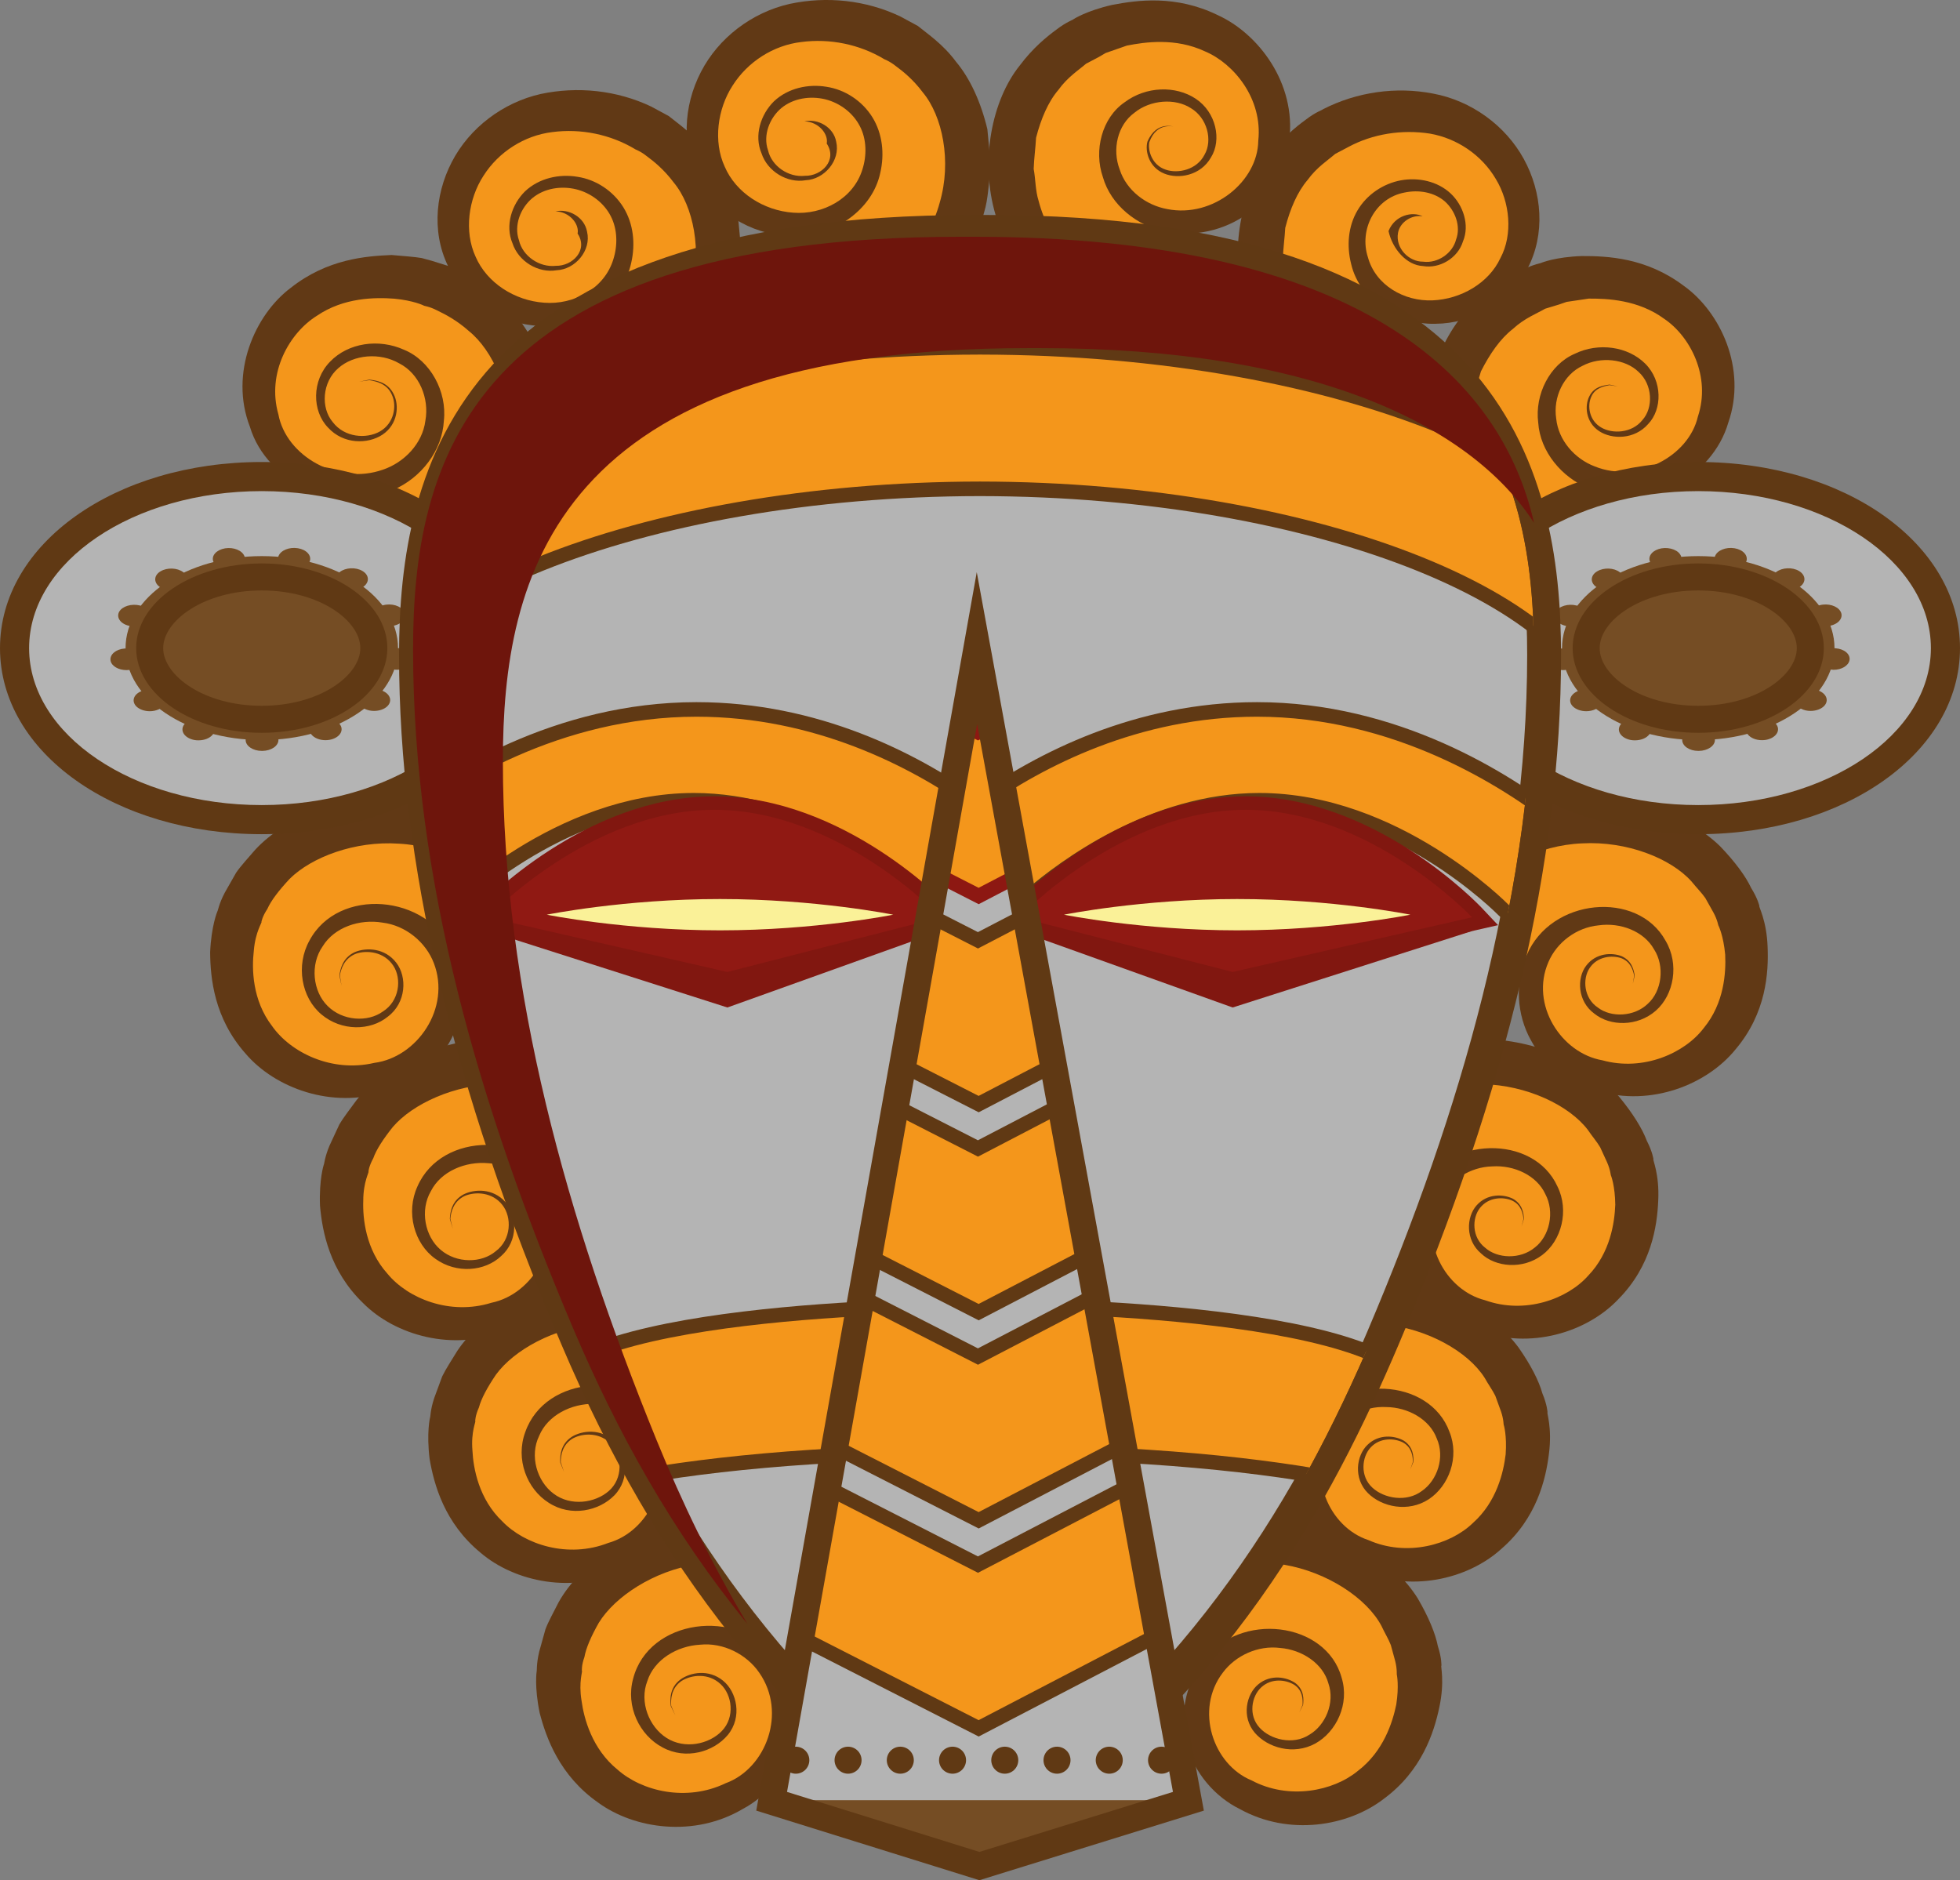<?xml version="1.0" encoding="utf-8"?>
<!-- Generator: Adobe Illustrator 16.0.0, SVG Export Plug-In . SVG Version: 6.00 Build 0)  -->
<!DOCTYPE svg PUBLIC "-//W3C//DTD SVG 1.1//EN" "http://www.w3.org/Graphics/SVG/1.1/DTD/svg11.dtd">
<svg version="1.1" id="Слой_1" xmlns="http://www.w3.org/2000/svg" xmlns:xlink="http://www.w3.org/1999/xlink" x="0px" y="0px"
	 width="39.322px" height="37.722px" viewBox="0 0 39.322 37.722" enable-background="new 0 0 39.322 37.722" xml:space="preserve">
<rect x="0" y="0" width="39.322" height="37.722" fill="#808080" stroke="none"/>
<g>
	<g>
		<g>
			<path fill="#F4961B" d="M16.474,6.696c1.959-0.348,3.252-2.152,2.888-4.027c-0.292-1.502-1.799-2.492-3.369-2.212
				c-1.254,0.223-2.081,1.378-1.848,2.579c0.188,0.96,1.151,1.594,2.154,1.415c0.805-0.144,1.334-0.883,1.185-1.65
				c-0.119-0.614-0.736-1.021-1.381-0.905c-0.513,0.09-0.853,0.563-0.757,1.055c0.077,0.395,0.472,0.654,0.884,0.58
				c0.329-0.059,0.547-0.36,0.485-0.676c-0.049-0.252-0.302-0.418-0.567-0.371"/>
			<g>
				<g>
					<path fill="#613915" d="M16.553,7.145l-0.159-0.896c0,0,0.105-0.03,0.289-0.083c0.092-0.025,0.204-0.056,0.332-0.091
						c0.118-0.06,0.251-0.127,0.396-0.201c0.567-0.307,1.214-0.968,1.441-1.806c0.245-0.833,0.056-1.741-0.338-2.214
						c-0.188-0.252-0.39-0.417-0.539-0.526c-0.143-0.115-0.251-0.142-0.247-0.148c-0.484-0.288-1.073-0.413-1.653-0.337
						C15.516,0.909,15,1.239,14.697,1.718c-0.302,0.466-0.392,1.12-0.157,1.627c0.225,0.523,0.781,0.88,1.374,0.922
						c0.592,0.047,1.207-0.28,1.388-0.868c0.089-0.278,0.086-0.604-0.05-0.865c-0.135-0.265-0.396-0.467-0.696-0.542
						c-0.301-0.072-0.639-0.023-0.88,0.176c-0.234,0.196-0.375,0.544-0.267,0.849c0.072,0.313,0.407,0.548,0.741,0.51
						c0.333,0.007,0.656-0.314,0.436-0.647c0.037-0.189-0.158-0.436-0.447-0.446c0.269-0.059,0.584,0.114,0.637,0.409
						c0.089,0.377-0.239,0.756-0.613,0.773c-0.367,0.064-0.767-0.176-0.886-0.542c-0.151-0.354-0.018-0.776,0.25-1.041
						c0.282-0.266,0.688-0.353,1.053-0.292c0.372,0.056,0.717,0.282,0.922,0.611c0.206,0.334,0.244,0.738,0.16,1.109
						c-0.162,0.772-0.958,1.28-1.704,1.276c-0.747,0.01-1.526-0.377-1.902-1.072c-0.4-0.692-0.347-1.538,0.006-2.221
						c0.353-0.686,1.025-1.196,1.782-1.366C16.582-0.08,17.37,0,18.062,0.33c0,0,0.128,0.069,0.351,0.19
						c0.197,0.161,0.505,0.364,0.769,0.721c0.283,0.337,0.5,0.817,0.627,1.352c0.023,0.266,0.058,0.543,0.063,0.823
						c-0.041,0.278-0.045,0.57-0.128,0.843c-0.289,1.123-1.134,1.995-1.872,2.399c-0.19,0.095-0.364,0.182-0.518,0.26
						c-0.165,0.048-0.309,0.09-0.427,0.125C16.689,7.107,16.553,7.145,16.553,7.145z"/>
				</g>
			</g>
		</g>
		<g>
			<path fill="#F4961B" d="M11.476,8.503c1.959-0.349,3.251-2.152,2.887-4.028c-0.292-1.5-1.799-2.489-3.367-2.209
				C9.741,2.489,8.913,3.642,9.146,4.842c0.188,0.96,1.152,1.595,2.155,1.415c0.804-0.143,1.333-0.882,1.184-1.65
				c-0.119-0.615-0.737-1.02-1.379-0.905c-0.514,0.091-0.853,0.565-0.758,1.056c0.077,0.394,0.472,0.654,0.884,0.58
				c0.328-0.059,0.545-0.361,0.483-0.676c-0.049-0.252-0.302-0.418-0.564-0.371"/>
			<g>
				<g>
					<path fill="#613915" d="M11.555,8.951l-0.159-0.896c0,0,0.104-0.03,0.288-0.083c0.092-0.025,0.204-0.056,0.332-0.091
						c0.118-0.06,0.251-0.127,0.396-0.201c0.567-0.307,1.213-0.967,1.441-1.805c0.244-0.833,0.057-1.741-0.337-2.214
						c-0.188-0.251-0.389-0.417-0.538-0.526c-0.143-0.115-0.251-0.141-0.246-0.148c-0.484-0.288-1.073-0.413-1.652-0.337
						c-0.56,0.068-1.077,0.398-1.38,0.876C9.397,3.99,9.307,4.644,9.542,5.151c0.226,0.523,0.781,0.88,1.374,0.922
						c0.593,0.047,1.207-0.279,1.388-0.867c0.089-0.279,0.086-0.604-0.049-0.866c-0.134-0.265-0.396-0.468-0.695-0.542
						c-0.301-0.073-0.638-0.023-0.879,0.176c-0.234,0.195-0.377,0.543-0.269,0.848c0.072,0.313,0.407,0.548,0.74,0.511
						c0.333,0.007,0.655-0.315,0.436-0.647c0.037-0.188-0.156-0.437-0.444-0.446c0.269-0.059,0.582,0.116,0.634,0.409
						c0.089,0.376-0.237,0.757-0.612,0.773c-0.367,0.063-0.766-0.177-0.885-0.543c-0.15-0.354-0.016-0.776,0.252-1.04
						c0.281-0.266,0.688-0.354,1.052-0.292c0.372,0.056,0.717,0.283,0.921,0.612c0.206,0.334,0.243,0.738,0.159,1.108
						c-0.162,0.772-0.958,1.28-1.704,1.275c-0.747,0.01-1.525-0.376-1.901-1.071C8.657,4.779,8.71,3.934,9.064,3.25
						c0.354-0.686,1.027-1.193,1.782-1.364c0.739-0.158,1.527-0.077,2.219,0.252c0,0,0.127,0.069,0.351,0.19
						c0.198,0.161,0.504,0.364,0.769,0.721c0.283,0.337,0.5,0.816,0.626,1.352c0.023,0.266,0.059,0.543,0.063,0.823
						c-0.041,0.277-0.045,0.569-0.128,0.842c-0.289,1.123-1.134,1.994-1.872,2.398c-0.19,0.095-0.364,0.182-0.518,0.259
						c-0.165,0.048-0.309,0.09-0.427,0.125C11.691,8.914,11.555,8.951,11.555,8.951z"/>
				</g>
			</g>
		</g>
		<g>
			<path fill="#F4961B" d="M8.402,11.774c1.851-0.708,2.751-2.719,2.01-4.49C9.819,5.868,8.14,5.179,6.658,5.745
				c-1.184,0.453-1.761,1.74-1.286,2.874c0.379,0.907,1.455,1.349,2.402,0.985c0.758-0.291,1.127-1.114,0.823-1.84
				c-0.242-0.58-0.93-0.861-1.537-0.63C6.576,7.32,6.341,7.848,6.534,8.312C6.689,8.683,7.13,8.864,7.518,8.716
				c0.311-0.119,0.462-0.457,0.337-0.754C7.756,7.725,7.474,7.608,7.226,7.704"/>
			<g>
				<g>
					<path fill="#613915" d="M8.565,12.199L8.24,11.35c0,0,0.097-0.049,0.267-0.136c0.085-0.042,0.189-0.094,0.308-0.152
						c0.104-0.081,0.221-0.173,0.349-0.272c0.495-0.41,0.993-1.185,1.04-2.05c0.067-0.867-0.317-1.71-0.797-2.098
						C9.171,6.431,8.939,6.309,8.772,6.229C8.609,6.144,8.498,6.138,8.501,6.13c0,0-0.203-0.102-0.596-0.138
						c-0.369-0.027-1.006-0.028-1.55,0.345c-0.546,0.341-1.008,1.14-0.77,1.976c0.154,0.833,1.187,1.43,2.097,1.11
						C8.109,9.279,8.476,8.9,8.534,8.441c0.082-0.45-0.122-0.947-0.525-1.151C7.624,7.067,7.096,7.111,6.785,7.388
						C6.464,7.667,6.43,8.18,6.677,8.47c0.235,0.308,0.671,0.34,0.943,0.187c0.289-0.164,0.342-0.513,0.245-0.73
						c-0.101-0.241-0.333-0.277-0.454-0.3c-0.133,0.02-0.204,0.03-0.204,0.03s0.07-0.014,0.203-0.041
						c0.122,0.016,0.364,0.039,0.487,0.289c0.116,0.221,0.089,0.608-0.225,0.816C7.38,8.914,6.89,8.919,6.579,8.576
						C6.26,8.246,6.251,7.636,6.621,7.257c0.366-0.381,0.979-0.469,1.487-0.239c0.527,0.217,0.863,0.839,0.797,1.423
						C8.873,9.042,8.449,9.587,7.892,9.827c-1.097,0.511-2.539-0.135-2.878-1.264c-0.418-1.08,0.102-2.252,0.819-2.788
						c0.736-0.582,1.512-0.637,2.024-0.659C8.116,5.139,8.322,5.153,8.46,5.177c0.135,0.037,0.208,0.057,0.208,0.057
						s0.138,0.043,0.379,0.119C9.27,5.474,9.61,5.611,9.938,5.908c0.344,0.272,0.651,0.695,0.889,1.19
						c0.083,0.254,0.165,0.519,0.237,0.79c0.019,0.28,0.068,0.566,0.052,0.851c-0.046,1.16-0.7,2.191-1.347,2.731
						c-0.168,0.13-0.322,0.249-0.459,0.354c-0.149,0.084-0.286,0.148-0.396,0.204C8.691,12.137,8.565,12.199,8.565,12.199z"/>
				</g>
			</g>
		</g>
		<g>
			<g>
				<path fill="#F4961B" d="M11.146,18.61c-0.749-1.768-2.855-2.619-4.702-1.902c-1.477,0.574-2.189,2.186-1.589,3.602
					c0.479,1.131,1.825,1.676,3.009,1.217c0.945-0.367,1.401-1.399,1.018-2.304c-0.308-0.725-1.17-1.073-1.926-0.78
					c-0.605,0.236-0.896,0.896-0.651,1.475c0.196,0.465,0.749,0.688,1.232,0.5c0.387-0.15,0.575-0.573,0.417-0.943
					c-0.126-0.298-0.479-0.44-0.789-0.321c-0.248,0.097-0.367,0.367-0.267,0.604"/>
				<g>
					<g>
						<path fill="#613915" d="M11.565,18.433l-0.838,0.355c0,0-0.053-0.094-0.146-0.259c-0.047-0.081-0.095-0.187-0.167-0.296
							c-0.085-0.1-0.183-0.212-0.288-0.335c-0.439-0.471-1.245-0.927-2.126-0.972c-0.88-0.06-1.752,0.271-2.19,0.707
							c-0.214,0.23-0.373,0.435-0.447,0.604c-0.102,0.153-0.118,0.258-0.118,0.258c0.02,0.005-0.122,0.194-0.153,0.58
							c-0.042,0.358-0.033,0.991,0.367,1.511c0.371,0.529,1.195,0.938,2.05,0.738c0.859-0.111,1.543-1.098,1.194-2.003
							c-0.159-0.418-0.564-0.755-1.03-0.811c-0.458-0.077-0.964,0.092-1.2,0.476c-0.257,0.367-0.197,0.906,0.1,1.197
							c0.299,0.3,0.803,0.332,1.109,0.11c0.33-0.208,0.383-0.654,0.208-0.919c-0.182-0.278-0.524-0.316-0.746-0.241
							c-0.241,0.092-0.304,0.312-0.325,0.438c0.021,0.134,0.033,0.206,0.033,0.206s-0.015-0.071-0.043-0.205
							c0.016-0.126,0.064-0.362,0.316-0.473c0.227-0.093,0.599-0.082,0.827,0.218c0.218,0.284,0.2,0.802-0.173,1.081
							c-0.35,0.285-0.926,0.293-1.328-0.044c-0.406-0.337-0.521-0.986-0.242-1.485c0.572-1.073,2.36-0.945,2.889,0.227
							c0.269,0.541,0.236,1.211-0.04,1.739c-0.269,0.535-0.79,0.922-1.324,1.068c-1.07,0.35-2.218-0.071-2.809-0.767
							c-0.629-0.709-0.705-1.511-0.709-2.03c0.023-0.536,0.145-0.821,0.145-0.821c0.008,0.003,0.028-0.148,0.148-0.375
							c0.063-0.112,0.14-0.248,0.229-0.403c0.101-0.146,0.241-0.293,0.383-0.46c0.608-0.659,1.758-1.097,2.88-1.032
							c1.14,0.044,2.189,0.623,2.772,1.243c0.139,0.163,0.266,0.312,0.379,0.444c0.098,0.142,0.163,0.281,0.226,0.388
							C11.498,18.308,11.565,18.433,11.565,18.433z"/>
					</g>
				</g>
			</g>
			<g>
				<path fill="#F4961B" d="M13.241,23.181c-0.886-1.695-3.037-2.383-4.809-1.533c-1.418,0.678-1.992,2.328-1.282,3.684
					c0.566,1.086,1.945,1.526,3.078,0.982c0.906-0.435,1.273-1.491,0.82-2.357c-0.362-0.696-1.244-0.978-1.971-0.63
					c-0.58,0.278-0.814,0.954-0.524,1.509c0.232,0.445,0.798,0.626,1.262,0.402c0.371-0.178,0.521-0.61,0.337-0.966
					c-0.149-0.284-0.511-0.399-0.809-0.257c-0.237,0.113-0.334,0.391-0.215,0.618"/>
				<g>
					<g>
						<path fill="#613915" d="M13.645,22.97l-0.807,0.422c0,0-0.06-0.089-0.165-0.245c-0.053-0.077-0.11-0.177-0.188-0.281
							c-0.093-0.092-0.198-0.196-0.312-0.31c-0.471-0.433-1.302-0.826-2.178-0.807c-0.874,0.005-1.715,0.397-2.113,0.86
							c-0.194,0.243-0.334,0.458-0.394,0.631c-0.088,0.159-0.096,0.264-0.096,0.264c0.021,0.003-0.104,0.201-0.104,0.584
							c-0.013,0.358,0.049,0.982,0.486,1.467c0.409,0.496,1.254,0.841,2.085,0.582c0.843-0.173,1.439-1.204,1.019-2.073
							c-0.191-0.402-0.616-0.706-1.082-0.727c-0.459-0.042-0.949,0.162-1.151,0.56c-0.225,0.384-0.12,0.912,0.196,1.178
							c0.32,0.274,0.82,0.271,1.106,0.027c0.311-0.231,0.327-0.678,0.133-0.926c-0.202-0.261-0.543-0.273-0.757-0.182
							c-0.232,0.11-0.277,0.333-0.288,0.46c0.033,0.131,0.05,0.201,0.05,0.201s-0.021-0.069-0.06-0.199
							c0.005-0.127,0.034-0.364,0.277-0.494c0.218-0.109,0.586-0.126,0.837,0.153c0.238,0.264,0.263,0.779-0.085,1.085
							c-0.325,0.309-0.897,0.36-1.319,0.055c-0.427-0.302-0.597-0.934-0.36-1.452c0.486-1.113,2.269-1.111,2.881,0.006
							c0.31,0.513,0.334,1.181,0.103,1.727c-0.223,0.552-0.711,0.978-1.23,1.162c-1.038,0.427-2.204,0.09-2.842-0.552
							c-0.677-0.653-0.821-1.439-0.867-1.954c-0.021-0.533,0.076-0.826,0.076-0.826c0.008,0.003,0.016-0.149,0.116-0.384
							c0.054-0.116,0.12-0.257,0.194-0.418c0.089-0.153,0.216-0.311,0.344-0.488c0.554-0.702,1.663-1.218,2.78-1.237
							c1.133-0.04,2.216,0.458,2.839,1.027c0.15,0.15,0.288,0.288,0.409,0.41c0.108,0.134,0.184,0.266,0.254,0.367
							C13.567,22.851,13.645,22.97,13.645,22.97z"/>
					</g>
				</g>
			</g>
			<g>
				<path fill="#F4961B" d="M15.338,27.75c-1.024-1.624-3.225-2.145-4.92-1.167c-1.355,0.785-1.793,2.473-0.974,3.771
					c0.654,1.039,2.066,1.373,3.15,0.746c0.864-0.502,1.144-1.582,0.622-2.413c-0.419-0.665-1.32-0.88-2.015-0.478
					c-0.556,0.32-0.734,1.012-0.399,1.544c0.27,0.426,0.847,0.563,1.291,0.306c0.355-0.205,0.47-0.647,0.255-0.988
					c-0.171-0.271-0.541-0.361-0.825-0.195c-0.228,0.132-0.302,0.414-0.163,0.633"/>
				<g>
					<g>
						<path fill="#613915" d="M15.723,27.507l-0.77,0.485c0,0-0.067-0.084-0.184-0.231c-0.059-0.073-0.124-0.167-0.21-0.266
							c-0.1-0.084-0.213-0.18-0.336-0.285c-0.504-0.396-1.361-0.727-2.234-0.644c-0.872,0.068-1.679,0.52-2.039,1.013
							c-0.174,0.257-0.296,0.483-0.342,0.659c-0.075,0.166-0.074,0.271-0.074,0.271c0.021,0.001-0.088,0.208-0.056,0.591
							c0.017,0.358,0.128,0.976,0.602,1.425c0.447,0.463,1.314,0.747,2.124,0.43c0.829-0.232,1.337-1.309,0.852-2.143
							c-0.221-0.385-0.668-0.66-1.133-0.647c-0.461-0.009-0.935,0.229-1.106,0.641c-0.197,0.403-0.044,0.912,0.288,1.16
							c0.345,0.261,0.833,0.188,1.108-0.052c0.292-0.255,0.267-0.702,0.055-0.934c-0.221-0.244-0.562-0.234-0.769-0.125
							c-0.223,0.127-0.249,0.354-0.249,0.481c0.043,0.128,0.066,0.196,0.066,0.196s-0.026-0.067-0.077-0.193
							c-0.005-0.127,0.004-0.367,0.235-0.515c0.21-0.127,0.576-0.169,0.846,0.089c0.257,0.243,0.329,0.754,0.005,1.088
							c-0.306,0.313-0.87,0.438-1.315,0.149c-0.441-0.276-0.673-0.878-0.472-1.419c0.403-1.151,2.18-1.267,2.874-0.205
							c0.345,0.489,0.425,1.149,0.238,1.713c-0.178,0.568-0.634,1.033-1.139,1.253c-1.006,0.499-2.189,0.245-2.874-0.344
							c-0.724-0.597-0.93-1.368-1.018-1.877c-0.065-0.529,0.008-0.829,0.008-0.829c0.009,0.002,0.003-0.15,0.084-0.393
							c0.044-0.12,0.098-0.266,0.16-0.434c0.077-0.159,0.191-0.327,0.304-0.514c0.496-0.746,1.568-1.343,2.68-1.442
							c1.127-0.122,2.241,0.295,2.905,0.813c0.161,0.138,0.309,0.264,0.44,0.376c0.117,0.125,0.204,0.25,0.282,0.346
							C15.636,27.396,15.723,27.507,15.723,27.507z"/>
					</g>
				</g>
			</g>
			<g>
				<path fill="#F4961B" d="M17.433,32.319c-1.16-1.552-3.407-1.908-5.026-0.797c-1.296,0.888-1.596,2.613-0.667,3.855
					c0.742,0.992,2.186,1.221,3.22,0.51c0.826-0.568,1.017-1.674,0.425-2.467c-0.473-0.637-1.395-0.781-2.058-0.328
					c-0.531,0.364-0.654,1.071-0.273,1.58c0.304,0.406,0.896,0.5,1.32,0.209c0.339-0.233,0.417-0.686,0.174-1.011
					c-0.194-0.261-0.571-0.32-0.844-0.134c-0.218,0.148-0.269,0.438-0.112,0.647"/>
				<g>
					<g>
						<path fill="#613915" d="M17.797,32.047l-0.729,0.545c0,0-0.074-0.079-0.203-0.218c-0.064-0.069-0.143-0.154-0.232-0.25
							c-0.107-0.078-0.228-0.165-0.36-0.26c-0.537-0.359-1.423-0.628-2.292-0.48c-0.869,0.133-1.646,0.65-1.967,1.172
							c-0.154,0.271-0.257,0.507-0.289,0.688c-0.062,0.172-0.051,0.278-0.051,0.278c0.02,0-0.07,0.216-0.007,0.598
							c0.048,0.358,0.211,0.969,0.723,1.384c0.486,0.431,1.378,0.651,2.166,0.273c0.815-0.296,1.234-1.419,0.677-2.217
							c-0.253-0.37-0.722-0.611-1.188-0.563c-0.464,0.025-0.921,0.3-1.058,0.729c-0.164,0.421,0.034,0.917,0.385,1.141
							c0.366,0.234,0.852,0.127,1.108-0.137c0.272-0.28,0.208-0.726-0.022-0.941c-0.241-0.228-0.581-0.191-0.781-0.067
							c-0.215,0.145-0.221,0.375-0.211,0.503c0.054,0.125,0.083,0.191,0.083,0.191s-0.032-0.065-0.092-0.188
							c-0.015-0.126-0.028-0.368,0.195-0.534c0.2-0.143,0.564-0.212,0.854,0.025c0.276,0.223,0.392,0.729,0.094,1.09
							c-0.283,0.339-0.839,0.503-1.307,0.249c-0.462-0.242-0.746-0.823-0.59-1.383c0.31-1.192,2.088-1.434,2.862-0.427
							c0.385,0.46,0.522,1.115,0.381,1.696c-0.131,0.585-0.552,1.088-1.042,1.347c-0.973,0.577-2.176,0.407-2.906-0.128
							c-0.771-0.541-1.04-1.294-1.171-1.797c-0.108-0.524-0.061-0.831-0.061-0.831c0.008,0.001-0.008-0.151,0.052-0.4
							c0.035-0.124,0.077-0.275,0.125-0.448c0.063-0.167,0.165-0.343,0.263-0.54c0.438-0.789,1.468-1.469,2.576-1.652
							c1.122-0.206,2.269,0.13,2.973,0.598c0.172,0.125,0.33,0.241,0.469,0.342c0.126,0.117,0.224,0.234,0.31,0.324
							C17.702,31.941,17.797,32.047,17.797,32.047z"/>
					</g>
				</g>
			</g>
		</g>
	</g>
	<g>
		<g>
			<path fill="#F4961B" d="M23.225,6.696c-1.959-0.348-3.253-2.152-2.887-4.027c0.291-1.502,1.798-2.492,3.368-2.212
				c1.254,0.223,2.081,1.378,1.848,2.579c-0.187,0.96-1.151,1.594-2.155,1.415c-0.804-0.144-1.333-0.883-1.185-1.65
				c0.121-0.614,0.737-1.021,1.381-0.905c0.515,0.09,0.854,0.563,0.758,1.055c-0.076,0.395-0.472,0.654-0.883,0.58
				c-0.33-0.059-0.548-0.36-0.485-0.676c0.048-0.252,0.302-0.418,0.565-0.371"/>
			<g>
				<g>
					<path fill="#613915" d="M23.304,6.248l-0.159,0.896c0,0-0.134-0.037-0.37-0.102c-0.117-0.034-0.259-0.074-0.422-0.122
						c-0.152-0.076-0.324-0.162-0.511-0.256c-0.73-0.396-1.57-1.25-1.869-2.354c-0.321-1.082-0.07-2.305,0.484-2.994
						c0.261-0.35,0.54-0.578,0.744-0.727c0.199-0.153,0.341-0.196,0.336-0.204c0,0,0.258-0.169,0.773-0.286
						c0.505-0.097,1.277-0.206,2.118,0.203c0.817,0.37,1.579,1.367,1.438,2.51c-0.037,0.558-0.35,1.129-0.825,1.466
						c-0.47,0.347-1.088,0.483-1.656,0.371c-0.575-0.116-1.099-0.536-1.258-1.094c-0.188-0.537-0.019-1.191,0.434-1.502
						c0.43-0.324,1.024-0.34,1.428-0.072c0.409,0.271,0.526,0.826,0.306,1.177c-0.207,0.367-0.653,0.441-0.936,0.325
						c-0.304-0.121-0.392-0.445-0.339-0.641c0.192-0.447,0.555-0.279,0.521-0.31c0.032,0.027-0.329-0.11-0.483,0.321
						c-0.034,0.172,0.058,0.46,0.324,0.549c0.25,0.09,0.632,0.004,0.784-0.299c0.166-0.286,0.056-0.738-0.276-0.934
						c-0.315-0.203-0.811-0.168-1.131,0.093c-0.338,0.246-0.451,0.733-0.295,1.14c0.134,0.417,0.528,0.717,0.955,0.793
						c0.917,0.182,1.815-0.555,1.825-1.372c0.091-0.84-0.487-1.547-1.071-1.793c-0.589-0.276-1.202-0.187-1.566-0.115
						c-0.183,0.064-0.326,0.114-0.424,0.148c-0.089,0.052-0.137,0.08-0.137,0.08s-0.094,0.05-0.258,0.136
						c-0.139,0.122-0.368,0.265-0.553,0.523c-0.207,0.241-0.351,0.582-0.449,0.962c-0.011,0.204-0.041,0.413-0.048,0.625
						c0.039,0.209,0.033,0.431,0.098,0.638c0.22,0.851,0.869,1.525,1.442,1.839c0.147,0.075,0.282,0.144,0.401,0.204
						c0.129,0.036,0.242,0.068,0.335,0.094C23.198,6.218,23.304,6.248,23.304,6.248z"/>
				</g>
			</g>
		</g>
		<g>
			<path fill="#F4961B" d="M28.224,8.503c-1.96-0.349-3.253-2.152-2.887-4.028c0.292-1.5,1.798-2.489,3.367-2.209
				c1.254,0.224,2.081,1.376,1.848,2.576c-0.188,0.96-1.151,1.595-2.155,1.415c-0.803-0.143-1.333-0.882-1.183-1.65
				c0.119-0.615,0.736-1.02,1.379-0.905c0.514,0.091,0.853,0.565,0.757,1.056c-0.076,0.394-0.472,0.654-0.883,0.58
				c-0.329-0.059-0.546-0.361-0.484-0.676c0.049-0.252,0.302-0.418,0.564-0.371"/>
			<g>
				<g>
					<path fill="#613915" d="M28.303,8.055l-0.159,0.896c0,0-0.134-0.037-0.369-0.102c-0.117-0.034-0.259-0.075-0.422-0.122
						c-0.152-0.076-0.324-0.162-0.511-0.256c-0.73-0.395-1.57-1.248-1.868-2.352c-0.322-1.081-0.073-2.305,0.482-2.993
						c0.262-0.35,0.539-0.579,0.744-0.727c0.198-0.154,0.341-0.196,0.336-0.204c0.683-0.352,1.476-0.462,2.217-0.317
						c0.762,0.141,1.449,0.638,1.817,1.31c0.369,0.671,0.438,1.508,0.074,2.203c-0.357,0.696-1.109,1.1-1.849,1.105
						c-0.735,0.021-1.518-0.459-1.689-1.204c-0.09-0.357-0.062-0.748,0.128-1.07c0.188-0.32,0.517-0.538,0.87-0.604
						c0.35-0.064,0.735,0.017,1,0.264c0.255,0.24,0.383,0.636,0.247,0.96c-0.102,0.337-0.469,0.553-0.801,0.496
						c-0.336-0.016-0.616-0.349-0.693-0.702c0.125-0.319,0.48-0.401,0.685-0.296c-0.224-0.037-0.458,0.119-0.495,0.334
						c-0.053,0.304,0.215,0.578,0.504,0.576c0.297,0.039,0.592-0.172,0.66-0.441c0.104-0.269-0.018-0.584-0.225-0.769
						c-0.216-0.185-0.523-0.237-0.808-0.177c-0.598,0.113-0.913,0.751-0.735,1.297c0.153,0.562,0.729,0.891,1.298,0.866
						c0.569-0.023,1.128-0.347,1.36-0.847c0.256-0.476,0.191-1.124-0.091-1.587c-0.28-0.479-0.777-0.816-1.321-0.911
						c-0.563-0.088-1.152,0.004-1.644,0.271c0,0-0.094,0.049-0.258,0.136c-0.139,0.122-0.367,0.265-0.554,0.523
						c-0.206,0.241-0.351,0.582-0.448,0.961c-0.011,0.203-0.042,0.412-0.048,0.625c0.039,0.209,0.033,0.431,0.098,0.638
						c0.22,0.851,0.869,1.524,1.441,1.838c0.147,0.075,0.282,0.144,0.401,0.204c0.13,0.036,0.243,0.068,0.335,0.094
						C28.197,8.024,28.303,8.055,28.303,8.055z"/>
				</g>
			</g>
		</g>
		<g>
			<path fill="#F4961B" d="M31.296,11.774c-1.851-0.708-2.75-2.719-2.01-4.49c0.592-1.416,2.272-2.105,3.754-1.539
				c1.184,0.453,1.76,1.74,1.286,2.874c-0.38,0.907-1.455,1.349-2.401,0.985c-0.759-0.291-1.128-1.114-0.824-1.84
				c0.243-0.58,0.931-0.861,1.537-0.63c0.485,0.186,0.721,0.713,0.527,1.177c-0.155,0.371-0.596,0.553-0.984,0.404
				c-0.31-0.119-0.462-0.457-0.338-0.754c0.1-0.237,0.381-0.354,0.63-0.258"/>
			<g>
				<g>
					<path fill="#613915" d="M31.458,11.35l-0.325,0.85c0,0-0.125-0.062-0.344-0.169c-0.109-0.055-0.241-0.123-0.392-0.2
						c-0.135-0.104-0.287-0.222-0.453-0.351c-0.642-0.53-1.293-1.542-1.353-2.686c-0.091-1.127,0.42-2.263,1.097-2.823
						c0.323-0.291,0.641-0.457,0.868-0.564c0.224-0.111,0.371-0.127,0.368-0.135c0,0,0.284-0.117,0.811-0.135
						c0.513-0.001,1.293,0.031,2.042,0.595c0.734,0.52,1.277,1.663,0.896,2.748c-0.154,0.537-0.574,1.026-1.103,1.266
						c-0.526,0.249-1.157,0.271-1.694,0.053c-0.544-0.219-0.978-0.74-1.016-1.32c-0.072-0.565,0.231-1.165,0.732-1.381
						c0.481-0.234,1.07-0.146,1.415,0.198c0.349,0.348,0.343,0.916,0.058,1.212c-0.276,0.315-0.726,0.31-0.982,0.142
						c-0.274-0.18-0.294-0.511-0.198-0.698c0.101-0.207,0.305-0.219,0.404-0.236c0.108,0.023,0.167,0.035,0.167,0.035
						s-0.058-0.009-0.166-0.024c-0.097,0.021-0.288,0.046-0.368,0.239c-0.078,0.177-0.042,0.467,0.199,0.609
						c0.227,0.135,0.617,0.119,0.829-0.147c0.222-0.246,0.208-0.71-0.077-0.967c-0.268-0.261-0.761-0.315-1.126-0.121
						c-0.378,0.177-0.592,0.63-0.526,1.059c0.044,0.435,0.37,0.806,0.774,0.959c0.864,0.347,1.885-0.206,2.068-0.999
						c0.268-0.803-0.154-1.612-0.676-1.963c-0.522-0.383-1.141-0.407-1.513-0.405c-0.191,0.029-0.342,0.051-0.445,0.066
						c-0.098,0.034-0.15,0.052-0.15,0.052s-0.102,0.031-0.28,0.085c-0.16,0.094-0.414,0.189-0.648,0.406
						c-0.252,0.195-0.463,0.501-0.64,0.851c-0.058,0.195-0.119,0.396-0.18,0.601c-0.006,0.213-0.05,0.428-0.038,0.644
						c0.036,0.877,0.534,1.667,1.032,2.084c0.129,0.101,0.248,0.194,0.354,0.276c0.12,0.06,0.224,0.113,0.31,0.156
						C31.36,11.299,31.458,11.35,31.458,11.35z"/>
				</g>
			</g>
		</g>
		<g>
			<g>
				<path fill="#F4961B" d="M28.552,18.61c0.75-1.768,2.855-2.619,4.701-1.902c1.479,0.574,2.19,2.186,1.59,3.602
					c-0.479,1.131-1.825,1.676-3.008,1.217c-0.946-0.367-1.401-1.399-1.019-2.304c0.309-0.725,1.17-1.073,1.926-0.78
					c0.605,0.236,0.896,0.896,0.651,1.475c-0.195,0.465-0.748,0.688-1.232,0.5c-0.387-0.15-0.574-0.573-0.416-0.943
					c0.126-0.298,0.479-0.44,0.789-0.321c0.248,0.097,0.367,0.367,0.267,0.604"/>
				<g>
					<g>
						<path fill="#613915" d="M28.971,18.788l-0.838-0.355c0,0,0.067-0.124,0.186-0.34c0.062-0.106,0.128-0.242,0.222-0.384
							c0.111-0.131,0.237-0.278,0.374-0.438c0.572-0.614,1.604-1.192,2.728-1.249c1.11-0.076,2.236,0.34,2.866,0.956
							c0.301,0.313,0.515,0.604,0.623,0.837c0.135,0.216,0.165,0.361,0.165,0.361c-0.022,0.005,0.146,0.282,0.165,0.82
							c0.022,0.52-0.028,1.328-0.639,2.052c-0.574,0.713-1.7,1.16-2.774,0.84c-0.531-0.127-1.059-0.497-1.335-1.017
							c-0.287-0.513-0.326-1.167-0.086-1.705c0.484-1.155,2.227-1.311,2.786-0.294c0.28,0.468,0.17,1.086-0.196,1.406
							c-0.369,0.322-0.915,0.314-1.231,0.059c-0.341-0.248-0.355-0.712-0.167-0.96c0.196-0.262,0.521-0.271,0.717-0.192
							c0.209,0.096,0.243,0.286,0.258,0.388c-0.024,0.107-0.037,0.164-0.037,0.164s0.009-0.057,0.027-0.163
							c-0.022-0.098-0.063-0.276-0.26-0.351c-0.186-0.063-0.477-0.036-0.632,0.196c-0.15,0.22-0.119,0.609,0.166,0.797
							c0.262,0.202,0.728,0.187,1.002-0.08c0.277-0.25,0.345-0.747,0.121-1.093c-0.203-0.36-0.672-0.54-1.111-0.478
							c-0.444,0.042-0.839,0.343-1.006,0.736c-0.373,0.854,0.258,1.829,1.081,1.971c0.823,0.229,1.657-0.144,2.037-0.649
							c0.41-0.498,0.445-1.111,0.428-1.472c-0.035-0.381-0.133-0.578-0.133-0.578c-0.007,0.003-0.015-0.106-0.104-0.268
							c-0.045-0.08-0.1-0.177-0.162-0.289c-0.073-0.105-0.177-0.208-0.276-0.331c-0.417-0.467-1.3-0.813-2.191-0.765
							c-0.894,0.035-1.713,0.491-2.161,0.966c-0.107,0.125-0.205,0.238-0.292,0.339c-0.075,0.109-0.121,0.217-0.17,0.299
							C29.024,18.693,28.971,18.788,28.971,18.788z"/>
					</g>
				</g>
			</g>
			<g>
				<path fill="#F4961B" d="M26.457,23.181c0.886-1.695,3.038-2.383,4.81-1.533c1.417,0.678,1.991,2.328,1.282,3.684
					c-0.566,1.086-1.946,1.526-3.079,0.982c-0.906-0.435-1.273-1.491-0.82-2.357c0.362-0.696,1.245-0.978,1.971-0.63
					c0.58,0.278,0.815,0.954,0.524,1.509c-0.232,0.445-0.798,0.626-1.262,0.402c-0.371-0.178-0.522-0.61-0.336-0.966
					c0.148-0.284,0.51-0.399,0.807-0.257c0.238,0.113,0.335,0.391,0.216,0.618"/>
				<g>
					<g>
						<path fill="#613915" d="M26.86,23.392l-0.807-0.422c0,0,0.077-0.117,0.21-0.322c0.069-0.101,0.146-0.229,0.25-0.363
							c0.12-0.121,0.256-0.257,0.404-0.405c0.613-0.564,1.678-1.063,2.796-1.036c1.106,0.006,2.193,0.5,2.772,1.161
							c0.275,0.334,0.464,0.641,0.553,0.88c0.116,0.226,0.134,0.372,0.134,0.372c-0.022,0.002,0.122,0.291,0.096,0.827
							c-0.021,0.518-0.139,1.313-0.8,1.981c-0.624,0.661-1.77,1.022-2.813,0.628c-0.518-0.166-1.014-0.574-1.247-1.111
							c-0.244-0.533-0.227-1.185,0.054-1.696c0.567-1.104,2.307-1.136,2.784-0.083c0.241,0.487,0.079,1.09-0.308,1.378
							c-0.389,0.291-0.93,0.246-1.224-0.033c-0.32-0.271-0.296-0.733-0.091-0.964c0.215-0.244,0.537-0.229,0.726-0.136
							c0.2,0.11,0.218,0.301,0.225,0.403c-0.032,0.104-0.049,0.16-0.049,0.16s0.014-0.055,0.04-0.159
							c-0.014-0.099-0.04-0.278-0.23-0.366c-0.179-0.078-0.469-0.071-0.641,0.146c-0.166,0.206-0.167,0.594,0.102,0.801
							c0.245,0.22,0.705,0.238,0.998-0.006c0.294-0.228,0.402-0.712,0.208-1.072c-0.171-0.372-0.624-0.583-1.063-0.554
							c-0.442,0.009-0.856,0.278-1.052,0.655c-0.44,0.816,0.105,1.831,0.91,2.031c0.797,0.286,1.649-0.023,2.066-0.494
							c0.444-0.462,0.529-1.064,0.543-1.423c-0.004-0.38-0.085-0.583-0.085-0.583c-0.008,0.002-0.007-0.106-0.081-0.272
							c-0.038-0.083-0.084-0.183-0.137-0.298c-0.064-0.109-0.159-0.218-0.247-0.348c-0.375-0.494-1.226-0.899-2.11-0.917
							c-0.887-0.03-1.732,0.361-2.212,0.797c-0.116,0.115-0.222,0.22-0.315,0.314c-0.083,0.103-0.137,0.206-0.192,0.283
							C26.921,23.301,26.86,23.392,26.86,23.392z"/>
					</g>
				</g>
			</g>
			<g>
				<path fill="#F4961B" d="M24.361,27.75c1.023-1.624,3.223-2.145,4.919-1.167c1.355,0.785,1.793,2.473,0.974,3.771
					c-0.654,1.039-2.065,1.373-3.149,0.746c-0.866-0.502-1.146-1.582-0.623-2.413c0.418-0.665,1.32-0.88,2.016-0.478
					c0.555,0.32,0.734,1.012,0.398,1.544c-0.269,0.426-0.847,0.563-1.291,0.306c-0.354-0.205-0.47-0.647-0.255-0.988
					c0.171-0.271,0.54-0.361,0.826-0.195c0.227,0.132,0.3,0.414,0.162,0.633"/>
				<g>
					<g>
						<path fill="#613915" d="M24.747,27.993l-0.771-0.485c0,0,0.086-0.11,0.235-0.304c0.077-0.095,0.164-0.216,0.277-0.342
							c0.129-0.111,0.275-0.235,0.434-0.372c0.654-0.514,1.75-0.932,2.864-0.825c1.102,0.085,2.153,0.66,2.677,1.366
							c0.249,0.354,0.412,0.676,0.48,0.922c0.098,0.234,0.104,0.382,0.104,0.382c-0.022,0.001,0.097,0.301,0.028,0.832
							c-0.063,0.514-0.246,1.295-0.956,1.909c-0.671,0.609-1.838,0.888-2.852,0.419c-0.505-0.202-0.969-0.649-1.158-1.204
							c-0.201-0.551-0.129-1.198,0.189-1.686c0.647-1.053,2.384-0.968,2.782,0.122c0.205,0.509-0.012,1.085-0.415,1.351
							c-0.415,0.272-0.941,0.156-1.221-0.122c-0.297-0.296-0.232-0.755-0.01-0.968c0.233-0.227,0.553-0.188,0.733-0.082
							c0.19,0.126,0.192,0.318,0.19,0.42c-0.041,0.101-0.063,0.155-0.063,0.155s0.019-0.054,0.053-0.156
							c-0.005-0.1-0.016-0.28-0.198-0.384c-0.173-0.09-0.462-0.104-0.65,0.098c-0.181,0.192-0.216,0.58,0.034,0.807
							c0.232,0.216,0.685,0.302,0.997,0.064c0.304-0.211,0.464-0.674,0.294-1.052c-0.142-0.384-0.578-0.626-1.018-0.629
							c-0.442-0.023-0.873,0.217-1.099,0.576c-0.501,0.78-0.043,1.835,0.746,2.093c0.773,0.342,1.645,0.096,2.097-0.343
							c0.479-0.427,0.614-1.021,0.657-1.377c0.027-0.379-0.037-0.587-0.037-0.587c-0.008,0.002,0.002-0.106-0.058-0.278
							c-0.031-0.085-0.069-0.189-0.112-0.308c-0.055-0.113-0.141-0.23-0.217-0.366c-0.333-0.523-1.15-0.987-2.031-1.07
							c-0.882-0.095-1.754,0.233-2.266,0.632c-0.125,0.105-0.239,0.202-0.34,0.288c-0.089,0.097-0.153,0.195-0.214,0.268
							C24.814,27.908,24.747,27.993,24.747,27.993z"/>
					</g>
				</g>
			</g>
			<g>
				<path fill="#F4961B" d="M22.267,32.319c1.16-1.552,3.406-1.908,5.026-0.797c1.296,0.888,1.595,2.613,0.666,3.855
					c-0.742,0.992-2.185,1.221-3.22,0.51c-0.825-0.568-1.016-1.674-0.425-2.467c0.473-0.637,1.395-0.781,2.059-0.328
					c0.53,0.364,0.653,1.071,0.272,1.58c-0.304,0.406-0.895,0.5-1.32,0.209c-0.338-0.233-0.416-0.686-0.174-1.011
					c0.194-0.261,0.572-0.32,0.845-0.134c0.218,0.148,0.267,0.438,0.111,0.647"/>
				<g>
					<g>
						<path fill="#613915" d="M22.631,32.592l-0.729-0.545c0,0,0.094-0.104,0.259-0.286c0.084-0.089,0.182-0.203,0.304-0.321
							c0.138-0.101,0.294-0.214,0.463-0.338c0.694-0.465,1.823-0.804,2.932-0.613c1.1,0.168,2.109,0.824,2.58,1.574
							c0.221,0.376,0.358,0.712,0.407,0.964c0.079,0.243,0.071,0.391,0.071,0.391c-0.021-0.001,0.071,0.31-0.042,0.835
							c-0.107,0.51-0.354,1.275-1.111,1.834c-0.719,0.557-1.907,0.753-2.89,0.208c-0.492-0.24-0.923-0.727-1.065-1.299
							c-0.155-0.569-0.029-1.21,0.329-1.673c0.727-1.001,2.467-0.794,2.777,0.336c0.162,0.527-0.104,1.085-0.527,1.32
							c-0.437,0.24-0.957,0.086-1.215-0.215c-0.273-0.322-0.169-0.776,0.07-0.972c0.251-0.208,0.569-0.147,0.743-0.026
							c0.183,0.141,0.167,0.334,0.156,0.437c-0.049,0.098-0.075,0.151-0.075,0.151s0.022-0.053,0.065-0.152
							c0.002-0.101,0.008-0.284-0.167-0.4c-0.167-0.104-0.456-0.14-0.661,0.049c-0.197,0.178-0.266,0.564-0.033,0.813
							c0.214,0.235,0.664,0.354,0.995,0.14c0.322-0.188,0.521-0.64,0.383-1.033c-0.109-0.398-0.528-0.674-0.969-0.709
							c-0.442-0.056-0.894,0.152-1.149,0.496c-0.567,0.743-0.197,1.842,0.575,2.16c0.75,0.4,1.643,0.217,2.133-0.188
							c0.516-0.392,0.699-0.977,0.772-1.332c0.059-0.378,0.012-0.593,0.013-0.593c-0.008,0.001,0.01-0.106-0.035-0.283
							c-0.024-0.088-0.054-0.195-0.087-0.318c-0.045-0.119-0.123-0.242-0.188-0.384c-0.291-0.55-1.079-1.079-1.955-1.228
							c-0.877-0.161-1.778,0.104-2.323,0.466c-0.133,0.096-0.256,0.185-0.364,0.263c-0.097,0.091-0.169,0.184-0.236,0.252
							C22.706,32.512,22.631,32.592,22.631,32.592z"/>
					</g>
				</g>
			</g>
		</g>
	</g>
	<g>
		<g>
			<g>
				<g>
					<path fill="#B4B4B4" d="M34.071,16.444c-2.735,0-4.96-1.544-4.96-3.441c0-1.898,2.225-3.442,4.96-3.442
						c2.734,0,4.959,1.544,4.959,3.442C39.03,14.9,36.806,16.444,34.071,16.444z"/>
					<g>
						<path fill="#603914" d="M34.071,9.853c2.578,0,4.667,1.41,4.667,3.15c0,1.739-2.089,3.149-4.667,3.149
							c-2.577,0-4.668-1.41-4.668-3.149C29.403,11.263,31.494,9.853,34.071,9.853 M34.071,9.269c-2.945,0-5.252,1.64-5.252,3.734
							c0,2.094,2.307,3.733,5.252,3.733c2.944,0,5.251-1.64,5.251-3.733C39.322,10.909,37.016,9.269,34.071,9.269L34.071,9.269z"/>
					</g>
				</g>
				<g>
					<g>
						<ellipse fill="#754D24" cx="34.071" cy="13.002" rx="2.733" ry="1.845"/>
					</g>
					<g>
						<path fill="#754D24" d="M34.076,15.065c0,0-0.002,0-0.005,0l0,0c-0.179,0-0.322-0.099-0.322-0.219l0,0
							c0-0.12,0.144-0.217,0.322-0.217l0,0c0.003,0,0.003,0,0.005,0l0,0c0.002,0,0.002,0,0.004,0l0,0
							c0.179-0.002,0.323,0.096,0.325,0.216l0,0c0,0.12-0.146,0.218-0.322,0.22l0,0C34.08,15.065,34.078,15.065,34.076,15.065z
							 M32.65,14.828c-0.156-0.057-0.217-0.187-0.135-0.294l0,0c0.083-0.105,0.279-0.146,0.437-0.092l0,0
							c0.157,0.057,0.216,0.189,0.135,0.294l0,0c-0.058,0.075-0.169,0.117-0.285,0.117l0,0C32.75,14.854,32.698,14.846,32.65,14.828
							z M35.064,14.733c-0.084-0.105-0.022-0.237,0.132-0.294l0,0c0.159-0.056,0.354-0.015,0.438,0.09l0,0
							c0.084,0.106,0.023,0.238-0.133,0.295l0,0l0,0l0,0c-0.047,0.018-0.099,0.026-0.15,0.026l0,0
							C35.234,14.851,35.122,14.808,35.064,14.733z M31.558,14.175c-0.102-0.1-0.063-0.234,0.081-0.303l0,0
							c0.146-0.068,0.349-0.044,0.449,0.055l0,0c0.102,0.099,0.065,0.235-0.082,0.303l0,0c-0.055,0.026-0.12,0.039-0.183,0.039l0,0
							C31.721,14.269,31.621,14.235,31.558,14.175z M36.144,14.224c-0.148-0.068-0.185-0.203-0.084-0.302l0,0
							c0.101-0.101,0.301-0.125,0.448-0.057l0,0c0.147,0.069,0.184,0.205,0.083,0.304l0,0c-0.063,0.061-0.164,0.094-0.268,0.094l0,0
							C36.262,14.263,36.199,14.25,36.144,14.224z M31.037,13.253c-0.021-0.119,0.106-0.228,0.281-0.242l0,0
							c0.177-0.016,0.338,0.07,0.359,0.189l0,0c0.021,0.119-0.103,0.228-0.281,0.242l0,0c-0.013,0.002-0.026,0.002-0.039,0.002l0,0
							C31.196,13.444,31.059,13.364,31.037,13.253z M36.748,13.435c-0.177-0.012-0.304-0.122-0.282-0.24l0,0
							c0.021-0.119,0.18-0.205,0.357-0.189l0,0c0.179,0.012,0.305,0.121,0.282,0.24l0,0c-0.02,0.109-0.158,0.192-0.319,0.192l0,0
							C36.772,13.438,36.761,13.437,36.748,13.435z M31.4,12.553c-0.167-0.042-0.252-0.166-0.188-0.28l0,0
							c0.063-0.112,0.249-0.168,0.416-0.125l0,0c0.165,0.042,0.249,0.168,0.187,0.279l0,0c-0.05,0.087-0.172,0.141-0.302,0.141l0,0
							C31.476,12.567,31.437,12.563,31.4,12.553z M36.323,12.423c-0.063-0.113,0.021-0.24,0.185-0.281l0,0
							c0.167-0.044,0.354,0.013,0.417,0.125l0,0c0.063,0.111-0.019,0.237-0.184,0.281l0,0c-0.039,0.01-0.077,0.014-0.117,0.014l0,0
							C36.495,12.562,36.374,12.509,36.323,12.423z M32.015,11.769c-0.117-0.091-0.105-0.229,0.028-0.307l0,0
							c0.134-0.08,0.337-0.072,0.453,0.018l0,0c0.121,0.09,0.108,0.227-0.025,0.307l0,0c-0.063,0.037-0.138,0.055-0.215,0.055l0,0
							C32.167,11.841,32.08,11.815,32.015,11.769z M35.664,11.783c-0.134-0.08-0.146-0.218-0.028-0.308l0,0
							c0.119-0.09,0.323-0.099,0.456-0.02l0,0l0,0l0,0c0.134,0.081,0.146,0.219,0.028,0.309l0,0
							c-0.064,0.047-0.152,0.072-0.243,0.072l0,0C35.802,11.837,35.727,11.819,35.664,11.783z M33.1,11.264
							c-0.042-0.116,0.063-0.233,0.234-0.263l0,0l0,0l0,0c0.173-0.028,0.349,0.041,0.392,0.158l0,0
							c0.044,0.116-0.063,0.235-0.236,0.265l0,0c-0.025,0.004-0.052,0.006-0.077,0.006l0,0C33.269,11.43,33.137,11.364,33.1,11.264z
							 M34.645,11.422L34.645,11.422c-0.173-0.028-0.281-0.146-0.238-0.263l0,0c0.043-0.117,0.218-0.188,0.39-0.16l0,0
							c0.174,0.028,0.279,0.146,0.239,0.264l0,0c-0.037,0.099-0.171,0.165-0.314,0.165l0,0
							C34.694,11.428,34.669,11.427,34.645,11.422z"/>
					</g>
				</g>
				<g>
					<path fill="#603914" d="M34.071,11.846c1.165,0,1.977,0.61,1.977,1.157s-0.812,1.157-1.977,1.157
						c-1.166,0-1.978-0.61-1.978-1.157S32.906,11.846,34.071,11.846 M34.071,11.304c-1.389,0-2.52,0.762-2.52,1.699
						s1.131,1.699,2.52,1.699s2.519-0.762,2.519-1.699S35.46,11.304,34.071,11.304L34.071,11.304z"/>
				</g>
				<g>
					<path fill="#B4B4B4" d="M5.252,16.444c-2.735,0-4.96-1.544-4.96-3.441c0-1.898,2.225-3.442,4.96-3.442s4.96,1.544,4.96,3.442
						C10.212,14.9,7.987,16.444,5.252,16.444z"/>
					<g>
						<path fill="#603914" d="M5.252,9.853c2.577,0,4.668,1.41,4.668,3.15c0,1.739-2.091,3.149-4.668,3.149
							c-2.578,0-4.668-1.41-4.668-3.149C0.584,11.263,2.674,9.853,5.252,9.853 M5.252,9.269C2.307,9.269,0,10.909,0,13.003
							c0,2.094,2.307,3.733,5.252,3.733s5.252-1.64,5.252-3.733C10.504,10.909,8.197,9.269,5.252,9.269L5.252,9.269z"/>
					</g>
				</g>
				<g>
					<g>
						<ellipse fill="#754D24" cx="5.252" cy="13.002" rx="2.733" ry="1.845"/>
					</g>
					<g>
						<path fill="#754D24" d="M5.258,15.065c-0.003,0-0.003,0-0.005,0l0,0c-0.179,0-0.325-0.099-0.325-0.219l0,0
							c0-0.12,0.146-0.217,0.325-0.217l0,0c0,0,0.002,0,0.005,0l0,0c0.002,0,0.002,0,0.004,0l0,0
							c0.178-0.002,0.321,0.096,0.324,0.216l0,0c0,0.12-0.144,0.218-0.322,0.22l0,0C5.262,15.065,5.26,15.065,5.258,15.065z
							 M3.833,14.828c-0.158-0.057-0.217-0.187-0.137-0.294l0,0c0.085-0.105,0.278-0.146,0.437-0.09l0,0
							c0.157,0.055,0.218,0.188,0.136,0.292l0,0c-0.059,0.075-0.17,0.117-0.285,0.117l0,0C3.932,14.854,3.88,14.846,3.833,14.828z
							 M6.245,14.733c-0.083-0.105-0.023-0.237,0.134-0.294l0,0c0.157-0.056,0.353-0.015,0.437,0.09l0,0
							c0.083,0.106,0.023,0.238-0.134,0.295l0,0c-0.048,0.018-0.101,0.026-0.15,0.026l0,0C6.415,14.851,6.304,14.808,6.245,14.733z
							 M2.738,14.175c-0.101-0.1-0.064-0.234,0.082-0.301l0,0c0.146-0.07,0.346-0.046,0.449,0.053l0,0
							c0.101,0.099,0.063,0.235-0.082,0.303l0,0c-0.056,0.026-0.12,0.039-0.183,0.039l0,0C2.902,14.269,2.801,14.235,2.738,14.175z
							 M7.322,14.224c-0.146-0.068-0.183-0.203-0.082-0.302l0,0c0.102-0.101,0.302-0.125,0.447-0.057l0,0
							c0.148,0.069,0.185,0.204,0.084,0.304l0,0c-0.062,0.061-0.164,0.094-0.267,0.094l0,0C7.442,14.263,7.378,14.25,7.322,14.224z
							 M2.218,13.254c-0.021-0.12,0.104-0.229,0.282-0.243l0,0c0.176-0.016,0.338,0.07,0.358,0.189l0,0
							c0.021,0.119-0.105,0.228-0.281,0.242l0,0c-0.014,0.002-0.025,0.002-0.038,0.002l0,0C2.377,13.444,2.238,13.364,2.218,13.254z
							 M7.928,13.435c-0.176-0.015-0.303-0.122-0.281-0.24l0,0c0.02-0.119,0.182-0.205,0.357-0.191l0,0
							c0.177,0.014,0.303,0.121,0.283,0.242l0,0l0,0l0,0c-0.02,0.109-0.158,0.191-0.32,0.191l0,0
							C7.955,13.437,7.941,13.437,7.928,13.435z M2.579,12.553c-0.165-0.042-0.249-0.166-0.188-0.28l0,0l0,0l0,0
							c0.063-0.111,0.25-0.168,0.418-0.125l0,0c0.165,0.042,0.248,0.168,0.187,0.279l0,0c-0.049,0.087-0.172,0.141-0.303,0.141l0,0
							C2.656,12.567,2.618,12.563,2.579,12.553z M7.505,12.421c-0.064-0.111,0.02-0.238,0.185-0.279l0,0
							c0.165-0.044,0.353,0.013,0.417,0.125l0,0c0.063,0.111-0.019,0.237-0.187,0.281l0,0c-0.037,0.008-0.077,0.014-0.114,0.014l0,0
							C7.675,12.562,7.553,12.509,7.505,12.421z M3.196,11.769c-0.118-0.091-0.107-0.229,0.025-0.307l0,0
							c0.134-0.08,0.337-0.072,0.456,0.018l0,0c0.118,0.09,0.104,0.227-0.026,0.308l0,0c-0.063,0.036-0.139,0.054-0.215,0.054l0,0
							C3.349,11.841,3.261,11.817,3.196,11.769z M6.846,11.783v-0.002c-0.134-0.078-0.146-0.216-0.028-0.306l0,0
							c0.118-0.09,0.32-0.099,0.453-0.02l0,0c0.134,0.079,0.146,0.217,0.03,0.309l0,0c-0.064,0.047-0.152,0.072-0.242,0.072l0,0
							C6.983,11.837,6.905,11.819,6.846,11.783z M4.279,11.264c-0.043-0.116,0.063-0.233,0.236-0.263l0,0
							c0.172-0.028,0.346,0.043,0.389,0.158l0,0c0.044,0.116-0.063,0.235-0.233,0.265l0,0c-0.026,0.004-0.052,0.006-0.078,0.006l0,0
							C4.447,11.43,4.316,11.364,4.279,11.264z M5.824,11.422L5.824,11.422c-0.174-0.028-0.279-0.146-0.238-0.263l0,0
							c0.043-0.117,0.217-0.189,0.391-0.16l0,0l0,0l0,0c0.172,0.028,0.28,0.146,0.237,0.264l0,0
							c-0.037,0.099-0.167,0.165-0.314,0.165l0,0C5.874,11.428,5.851,11.427,5.824,11.422z"/>
					</g>
				</g>
				<g>
					<path fill="#603914" d="M5.252,11.846c1.165,0,1.977,0.61,1.977,1.157S6.417,14.16,5.252,14.16
						c-1.166,0-1.978-0.61-1.978-1.157S4.086,11.846,5.252,11.846 M5.252,11.304c-1.39,0-2.52,0.762-2.52,1.699
						s1.13,1.699,2.52,1.699c1.389,0,2.519-0.762,2.519-1.699S6.641,11.304,5.252,11.304L5.252,11.304z"/>
				</g>
			</g>
			<g>
				<path id="XMLID_140_" fill="#B4B4B4" stroke="#603914" stroke-width="0.271" stroke-miterlimit="10" d="M19.524,4.854
					c-9.94,0-10.977,4.618-10.977,8.287c0,4.619,1.331,9.189,3.212,13.614c1.566,3.687,3.846,7.263,7.907,10.034l-0.011-0.026
					c4.063-2.772,6.341-6.321,7.907-10.008c1.881-4.425,3.212-8.995,3.212-13.614c0-3.669-1.037-8.287-10.977-8.287H19.524z"/>
			</g>
			<g>
				<path fill="#811710" d="M20.45,18.679c0,0,2.033-3.016,4.541-3.016s4.541,3.016,4.541,3.016l-4.802,1.534L20.45,18.679z"/>
			</g>
			<g>
				<path fill="#811710" d="M18.874,18.679c0,0-2.034-3.016-4.542-3.016c-2.509,0-4.542,3.016-4.542,3.016l4.803,1.534
					L18.874,18.679z"/>
			</g>
			<g>
				<defs>
					<path id="SVGID_1_" d="M19.524,4.854c-9.94,0-10.977,4.618-10.977,8.287c0,4.619,1.331,9.189,3.212,13.614
						c1.566,3.687,3.846,7.446,7.907,10.219h-0.011c4.063-2.772,6.341-6.532,7.907-10.219c1.881-4.425,3.212-8.995,3.212-13.614
						c0-3.669-1.037-8.287-10.977-8.287H19.524z"/>
				</defs>
				<clipPath id="SVGID_2_">
					<use xlink:href="#SVGID_1_"  overflow="visible"/>
				</clipPath>
				<g clip-path="url(#SVGID_2_)">
					<path fill="#F4961B" stroke="#603914" stroke-width="0.292" stroke-miterlimit="10" d="M25.217,14.233
						c-2.408,0-4.352,1.012-5.559,1.862c-0.024,0.018-0.046,0.04-0.064,0.063c-0.018-0.023-0.039-0.046-0.063-0.063
						c-1.207-0.851-3.15-1.862-5.559-1.862c-2.786,0-4.992,1.404-6.06,2.241c-0.077,0.062-0.119,0.157-0.11,0.255
						c0.008,0.1,0.066,0.186,0.153,0.232l0.134,0.072c-0.032,0.026-0.065,0.055-0.094,0.08c-0.073,0.064-0.108,0.162-0.096,0.259
						c0.015,0.097,0.076,0.181,0.165,0.223l0.176,0.083c-0.003,0.004-0.012,0.012-0.014,0.014c-0.068,0.069-0.097,0.168-0.077,0.264
						c0.02,0.095,0.084,0.173,0.175,0.211l0.377,0.156c0.037,0.015,0.074,0.021,0.112,0.021c0.076,0,0.152-0.03,0.208-0.087
						c0.021-0.022,2.18-2.202,4.899-2.202c2.137,0,3.919,1.339,4.587,1.913c0.055,0.047,0.122,0.071,0.19,0.071
						c0.043,0,0.088-0.01,0.129-0.029l0.357-0.176c0.088-0.043,0.148-0.127,0.161-0.225c0.012-0.098-0.024-0.194-0.099-0.258
						c-0.034-0.029-0.074-0.063-0.113-0.095l0.221-0.12c0.087-0.047,0.144-0.136,0.152-0.234c0.007-0.097-0.034-0.189-0.11-0.25
						l0.115-0.068c0.033-0.021,0.06-0.047,0.082-0.078c0.022,0.031,0.05,0.058,0.083,0.078l0.114,0.068
						c-0.076,0.061-0.117,0.153-0.109,0.25c0.009,0.099,0.065,0.188,0.152,0.234l0.22,0.12c-0.038,0.032-0.078,0.065-0.112,0.095
						c-0.074,0.063-0.112,0.16-0.1,0.258c0.014,0.098,0.073,0.182,0.162,0.225l0.357,0.176c0.042,0.02,0.084,0.029,0.128,0.029
						c0.069,0,0.137-0.024,0.19-0.071c0.668-0.574,2.453-1.913,4.587-1.913c2.732,0,4.877,2.179,4.899,2.201
						c0.056,0.058,0.132,0.088,0.209,0.088c0.038,0,0.075-0.007,0.112-0.021l0.377-0.156c0.09-0.038,0.155-0.116,0.176-0.211
						c0.018-0.096-0.011-0.194-0.079-0.264c-0.001-0.002-0.01-0.01-0.013-0.014l0.176-0.083c0.089-0.042,0.151-0.125,0.164-0.223
						c0.014-0.097-0.021-0.194-0.095-0.26c-0.028-0.024-0.062-0.053-0.093-0.08l0.133-0.071c0.087-0.047,0.145-0.133,0.152-0.232
						c0.009-0.098-0.032-0.193-0.11-0.255C30.208,15.638,28.003,14.233,25.217,14.233z"/>
					<path fill="#F4961B" stroke="#603914" stroke-width="0.292" stroke-miterlimit="10" d="M29.827,29.735
						c-0.04-0.299-0.267-0.561-0.639-0.787c-0.031-0.311-0.263-0.576-0.638-0.801c-0.174-1.895-7.938-1.956-8.884-1.957l0,0
						c-0.002,0-0.004,0-0.006,0c-0.001,0-0.004,0-0.005,0l0,0c-0.946,0.001-8.709,0.063-8.883,1.956
						c-0.378,0.226-0.608,0.491-0.64,0.803c-0.371,0.226-0.598,0.487-0.638,0.786c-0.413,0.258-0.651,0.556-0.651,0.901
						c0,0.161,0.13,0.292,0.292,0.292h0.429c0.162,0,0.293-0.131,0.293-0.292c0.06-0.415,3.163-1.509,9.803-1.509
						c6.641,0,9.744,1.094,9.804,1.51c0,0.162,0.131,0.291,0.292,0.291h0.43c0.161,0,0.292-0.131,0.292-0.292
						C30.479,30.292,30.238,29.993,29.827,29.735z"/>
					<path fill="#F4961B" stroke="#603914" stroke-width="0.292" stroke-miterlimit="10" d="M29.157,8.655
						c-2.536-1.082-5.897-1.681-9.467-1.687l0,0h-0.058c-3.569,0.006-6.931,0.604-9.468,1.687C7.551,9.771,6.11,11.28,6.11,12.904
						v0.655c0,0.058,0.017,0.111,0.046,0.156c-0.031,0.166-0.046,0.333-0.046,0.498v0.656c0,0.162,0.13,0.292,0.292,0.292h0.429
						c0.162,0,0.292-0.13,0.292-0.292c0-2.738,5.742-5.056,12.538-5.062C26.458,9.814,32.2,12.132,32.2,14.87
						c0,0.162,0.13,0.292,0.292,0.292h0.429c0.162,0,0.293-0.13,0.293-0.292v-1.966C33.214,11.28,31.772,9.771,29.157,8.655z"/>
				</g>
			</g>
			<path fill="none" stroke="#010202" stroke-width="0.271" stroke-miterlimit="10" d="M9.036,11.8c0,0.017,0,0.033,0,0.049"/>
			<g>
				<path fill="#901913" d="M20.194,18.478l0.158-0.167c0.084-0.09,2.103-2.199,4.64-2.199s4.555,2.109,4.64,2.199l0.163,0.172
					l-5.065,1.156L20.194,18.478z"/>
				<path fill="#811710" d="M24.991,16.247c2.508,0,4.541,2.156,4.541,2.156L24.73,19.5l-4.28-1.097
					C20.45,18.403,22.483,16.247,24.991,16.247 M24.991,15.976c-2.595,0-4.652,2.15-4.738,2.241l-0.315,0.334l0.445,0.114
					l4.28,1.097l0.064,0.016l0.064-0.015l4.802-1.097l0.461-0.105l-0.325-0.345C29.643,18.126,27.586,15.976,24.991,15.976
					L24.991,15.976z"/>
			</g>
			<g>
				<path fill="#FAF198" d="M28.295,18.351c0,0-1.556,0.314-3.475,0.314c-1.918,0-3.474-0.314-3.474-0.314s1.556-0.314,3.474-0.314
					C26.739,18.036,28.295,18.351,28.295,18.351z"/>
			</g>
			<path fill="none" stroke="#010202" stroke-width="0.271" stroke-miterlimit="10" d="M31.504,18.87"/>
			<g>
				<path fill="#901913" d="M9.529,18.483l0.163-0.172c0.084-0.09,2.103-2.199,4.641-2.199c2.537,0,4.556,2.109,4.641,2.199
					l0.158,0.167l-4.536,1.162L9.529,18.483z"/>
				<path fill="#811710" d="M14.332,16.247c2.508,0,4.542,2.156,4.542,2.156L14.593,19.5L9.79,18.403
					C9.79,18.403,11.823,16.247,14.332,16.247 M14.332,15.976c-2.596,0-4.653,2.15-4.739,2.241l-0.325,0.345l0.461,0.105
					l4.803,1.097l0.064,0.015l0.064-0.016l4.281-1.097l0.445-0.114l-0.315-0.334C18.985,18.126,16.927,15.976,14.332,15.976
					L14.332,15.976z"/>
			</g>
			<g>
				<path fill="#FAF198" d="M10.97,18.351c0,0,1.557,0.314,3.475,0.314c1.919,0,3.475-0.314,3.475-0.314s-1.556-0.314-3.475-0.314
					C12.526,18.036,10.97,18.351,10.97,18.351z"/>
			</g>
			<path fill="none" stroke="#010202" stroke-width="0.271" stroke-miterlimit="10" d="M7.819,18.87"/>
			<g>
				<g>
					<path fill="#603914" d="M19.799,4.854c9.939,0,10.977,4.618,10.977,8.287c0,4.619-1.331,9.189-3.212,13.614
						c-1.566,3.687-3.735,7.209-7.797,9.981l-0.1-0.026c-4.062-2.772-6.341-6.269-7.907-9.955
						c-1.881-4.425-3.212-8.995-3.212-13.614c0-3.669,1.036-8.287,10.977-8.287H19.799 M19.799,4.313h-0.274
						C9.2,4.313,8.006,9.352,8.006,13.142c0,4.151,1.065,8.673,3.255,13.826c1.903,4.479,4.477,7.717,8.1,10.191l0.077,0.052
						l0.09,0.024l0.1,0.026l0.24,0.063l0.205-0.14c4.555-3.11,6.663-7.094,7.99-10.217c2.19-5.153,3.255-9.675,3.255-13.826
						C31.317,9.352,30.124,4.313,19.799,4.313L19.799,4.313z"/>
				</g>
			</g>
			<g>
				<path fill="#6E150C" d="M13.169,28.884c-1.803-4.424-3.08-8.993-3.08-13.612c0-3.669,0.995-8.288,10.528-8.288h0.263
					c5.448,0,8.617,1.529,9.896,3.506C30.103,7.536,27.233,4.75,19.538,4.75h-0.273c-9.94,0-10.978,4.619-10.978,8.288
					c0,4.619,1.332,9.188,3.211,13.612c0.879,2.068,1.981,4.075,3.497,5.929C14.28,31.384,13.683,30.146,13.169,28.884z"/>
			</g>
			<g>
				<g>
					<defs>
						<polygon id="XMLID_139_" points="15.481,36.138 19.649,37.438 19.649,37.438 23.842,36.138 19.6,13.003 						"/>
					</defs>
					<use xlink:href="#XMLID_139_"  overflow="visible" fill="#B4B4B4"/>
					<clipPath id="XMLID_2_">
						<use xlink:href="#XMLID_139_"  overflow="visible"/>
					</clipPath>
					<rect x="14.445" y="36.116" clip-path="url(#XMLID_2_)" fill="#754D24" width="11.641" height="2.031"/>
					<g clip-path="url(#XMLID_2_)">
						<g>
							<g>
								<polygon fill="#F4961B" stroke="#603914" stroke-width="0.292" stroke-miterlimit="10" points="19.634,34.675 
									13.464,31.527 14.792,28.926 19.62,31.39 24.342,28.932 25.689,31.521 								"/>
							</g>
						</g>
						<g>
							<g>
								<polygon fill="#F4961B" stroke="#603914" stroke-width="0.292" stroke-miterlimit="10" points="19.634,30.501 
									13.464,27.352 14.792,24.751 19.62,27.216 24.342,24.757 25.689,27.347 								"/>
							</g>
						</g>
						<g>
							<g>
								<polygon fill="#F4961B" stroke="#603914" stroke-width="0.292" stroke-miterlimit="10" points="19.634,26.325 
									13.464,23.177 14.792,20.577 19.62,23.041 24.342,20.581 25.689,23.171 								"/>
							</g>
						</g>
						<g>
							<g>
								<polygon fill="#F4961B" stroke="#603914" stroke-width="0.292" stroke-miterlimit="10" points="19.634,22.151 
									13.464,19.003 14.792,16.401 19.62,18.865 24.342,16.407 25.689,18.997 								"/>
							</g>
						</g>
						<g>
							<g>
								<polygon fill="#F4961B" stroke="#8D1812" stroke-width="0.292" stroke-miterlimit="10" points="19.634,17.976 
									13.464,14.827 14.792,12.227 19.62,14.691 24.342,12.232 25.689,14.821 								"/>
							</g>
						</g>
					</g>
					
						<use xlink:href="#XMLID_139_"  overflow="visible" fill="none" stroke="#603914" stroke-width="0.542" stroke-miterlimit="10"/>
				</g>
			</g>
		</g>
		<g>
			<g>
				
					<line fill="none" stroke="#603914" stroke-width="0.542" stroke-linecap="round" stroke-linejoin="round" x1="15.966" y1="35.314" x2="15.966" y2="35.314"/>
				
					<line fill="none" stroke="#603914" stroke-width="0.542" stroke-linecap="round" stroke-linejoin="round" stroke-dasharray="0,1.048" x1="17.014" y1="35.314" x2="22.778" y2="35.314"/>
				
					<line fill="none" stroke="#603914" stroke-width="0.542" stroke-linecap="round" stroke-linejoin="round" x1="23.303" y1="35.314" x2="23.303" y2="35.314"/>
			</g>
		</g>
	</g>
</g>
</svg>
